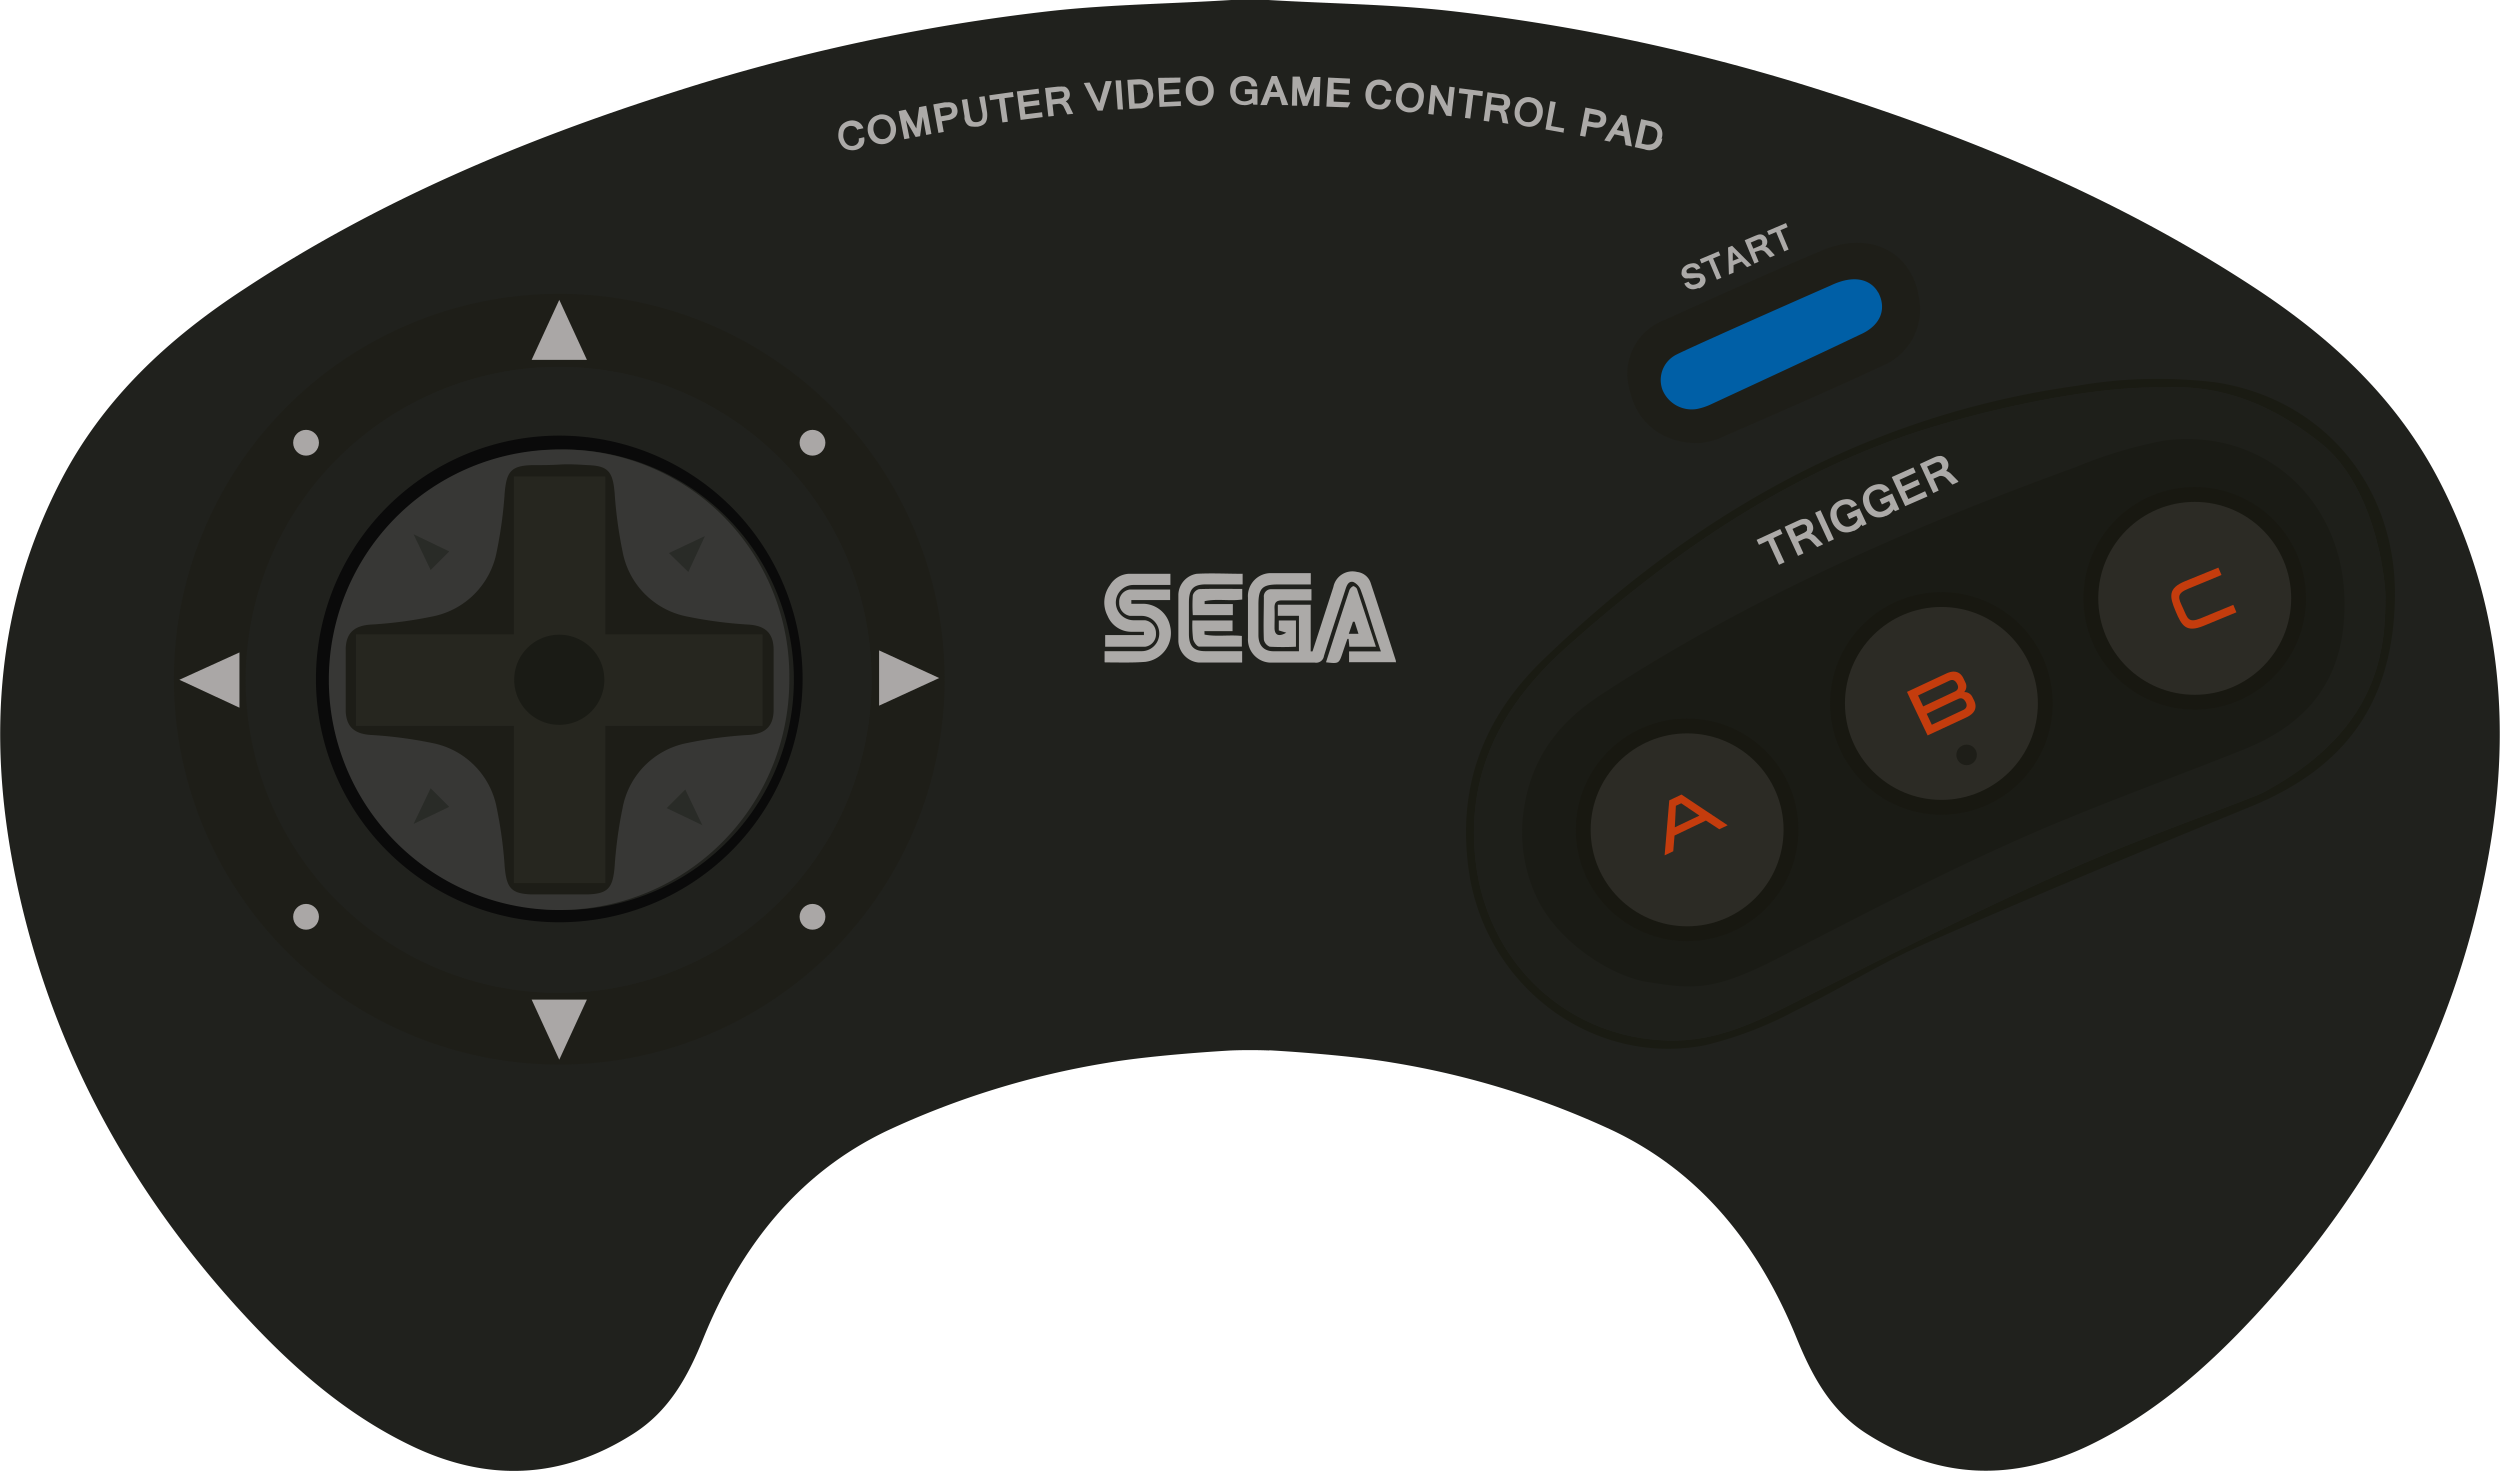 <svg id="Layer_1" data-name="Layer 1" xmlns="http://www.w3.org/2000/svg" viewBox="0 0 257.88 151.73"><title>controller</title><path d="M130.93,108.36q-2-.08-4,0s-7.81.43-12.76,1.28a86.75,86.75,0,0,0-22.67,7C82.23,121.07,76.37,128.7,72.57,138c-1.61,4-3.54,7.54-7.25,9.9-7.45,4.75-15.14,5-23,1.18-6.71-3.24-12.2-8.09-17.19-13.5-12.17-13.2-20.35-28.53-23.75-46.2-2.62-13.68-1.68-27,4.82-39.65,4.4-8.58,11.2-14.85,19.12-20C39,20.73,53.87,14.47,69.36,9.54a201,201,0,0,1,39.16-8.42C114.65.45,120.86.39,127,0l.3,0h3.24l.29,0c6.17.37,12.37.43,18.5,1.1a200.85,200.85,0,0,1,39.16,8.42c15.5,4.93,30.4,11.19,44.06,20.15,7.93,5.2,14.72,11.47,19.13,20.05,6.5,12.63,7.44,26,4.81,39.65-3.39,17.67-11.58,33-23.74,46.2-5,5.41-10.49,10.25-17.2,13.5-7.87,3.8-15.56,3.57-23-1.18-3.71-2.36-5.63-5.95-7.24-9.9-3.8-9.31-9.66-16.94-18.94-21.37a86.87,86.87,0,0,0-22.67-7c-5-.86-12.77-1.28-12.77-1.28Z" fill="#20211d"/><path d="M228.67,39.46a49,49,0,0,0-14.45.34c-21.61,3-39.54,13.27-55,28.21-6.22,6-9,13.22-7.67,22.07,1.82,11.71,12.77,20,24.38,17.73a39.52,39.52,0,0,0,9.34-3.59c4.6-2.21,8.93-5,13.59-7,11-4.83,22.12-9.44,33.26-14,9.86-4,14.72-10.81,14.92-21.48C247.25,50.26,239.76,41.21,228.67,39.46Zm5.33,42a12.32,12.32,0,0,1-1.56.73C226,84.7,219.53,87,213.27,89.79c-9,4-17.83,8.47-26.66,12.88-4.52,2.26-8.86,4.71-14.17,4.66-10.68-.08-19.08-8-20.24-18.62-1-9.26,2.92-16.17,9.44-22,10.19-9.09,21.23-16.88,34.25-21.53,6.48-2.31,18.78-5.36,27.15-5.21,5.91-.32,11.11,1.58,16.34,5.73,4.25,3.37,6.13,9.89,6.63,14.84a10,10,0,0,1,.05,1.1c0,5.49-.76,13.51-12.06,19.8Z" fill="#1a1b13"/><path d="M246.06,61.65c0,5.49-.75,13.51-12.05,19.8a11.75,11.75,0,0,1-1.57.73c-6.4,2.53-12.91,4.79-19.17,7.61-9,4-17.83,8.47-26.66,12.88-4.52,2.26-8.86,4.71-14.17,4.67-10.68-.09-19.08-8-20.24-18.63-1-9.26,2.92-16.17,9.44-22,10.19-9.09,21.23-16.88,34.25-21.53,6.48-2.31,18.78-5.36,27.16-5.21,5.91-.31,11.1,1.58,16.33,5.73,4.25,3.37,6.14,9.89,6.63,14.84a10,10,0,0,1,.05,1.1Z" fill="#1e1f1a"/><path d="M194.49,37.59c-5.72,2.66-11.51,5.17-17.29,7.69a8.08,8.08,0,0,1-2,.43c-3.81,0-6.36-2.16-7.09-5.45A5.92,5.92,0,0,1,171.73,33c5.38-2.44,10.77-4.86,16.21-7.16,4.92-2.08,9.25.08,10,4.84A6.3,6.3,0,0,1,194.49,37.59Z" fill="#1e1e18"/><path d="M193.73,30.14c.84,1.54.46,3.37-1.89,4.39-5.08,2.43-10.19,4.78-15.29,7.15a6.33,6.33,0,0,1-1.52.51,3.26,3.26,0,0,1-3.55-2,2.93,2.93,0,0,1,1.26-3.51c.37-.28,11.15-5.06,16.12-7.24,2.77-1.32,4.31-.32,4.87.73Z" fill="#005fa6"/><path d="M175.17,29.71a1.55,1.55,0,0,1-.48.13.93.93,0,0,1-.4-.06.83.83,0,0,1-.32-.2,1.07,1.07,0,0,1-.23-.34l.44-.18a.74.74,0,0,0,.16.2.57.57,0,0,0,.19.1.55.55,0,0,0,.22,0,.85.85,0,0,0,.42-.17.4.4,0,0,0,.13-.13.35.35,0,0,0,.06-.14.26.26,0,0,0,0-.15.24.24,0,0,0-.09-.11.33.33,0,0,0-.15,0,.6.6,0,0,0-.23,0l-.33.05a2.91,2.91,0,0,1-.4,0,1.06,1.06,0,0,1-.31,0,.61.61,0,0,1-.22-.13.87.87,0,0,1-.16-.23.67.67,0,0,1,0-.31.61.61,0,0,1,.08-.3.92.92,0,0,1,.22-.26,1.4,1.4,0,0,1,.34-.21,1.56,1.56,0,0,1,.4-.1.87.87,0,0,1,.36,0,.73.73,0,0,1,.31.17,1,1,0,0,1,.22.32l-.43.18a.47.47,0,0,0-.67-.2.64.64,0,0,0-.31.22.28.28,0,0,0,0,.25.27.27,0,0,0,.07.08.2.2,0,0,0,.11,0,.48.48,0,0,0,.17,0l.23,0,.24,0,.25,0h.24a.86.86,0,0,1,.23.06.64.64,0,0,1,.19.13,1.14,1.14,0,0,1,.15.23.79.79,0,0,1,.06.34.85.85,0,0,1-.09.31,1,1,0,0,1-.22.28,1.25,1.25,0,0,1-.35.21Zm2.29-3.37-.75.32.85,2-.46.19-.84-2-.75.32-.17-.42,1.94-.82Zm3.26,1-.5.22-.56-.58-.84.36,0,.79-.48.2-.09-2.8.42-.18,2,2Zm-1.36-.68-.62-.64,0,.88Zm3.7-.31-.48.2-.51-.56a.53.53,0,0,0-.26-.15.48.48,0,0,0-.29,0L181,26l.41,1-.44.19-1-2.41,1.08-.46.19-.07a.84.84,0,0,1,.35-.07.64.64,0,0,1,.33.1l.13.1a.8.8,0,0,1,.18.27.7.7,0,0,1-.13.79.87.87,0,0,1,.41.27l.55.6Zm-2.2-.7.59-.25a.92.92,0,0,0,.2-.1.34.34,0,0,0,.12-.12.22.22,0,0,0,0-.13.42.42,0,0,0,0-.16.29.29,0,0,0-.2-.2.57.57,0,0,0-.34.06l-.64.27.27.63Zm3.54-2.22-.74.31.84,2-.45.19-.84-2-.75.32-.18-.41,1.95-.83.17.42Z" fill="#acaaa8"/><path d="M97.44,70.12A39.75,39.75,0,1,1,57.69,30.31,39.78,39.78,0,0,1,97.44,70.12ZM57.69,37.86A32.28,32.28,0,1,0,89.9,70.13,32.24,32.24,0,0,0,57.69,37.86Z" fill="#1e1e18"/><path d="M57.69,30.93l-2.85,6.19h5.7Z" fill="#aaa7a6"/><circle cx="31.57" cy="45.67" r="1.33" fill="#aaa7a6"/><circle cx="83.81" cy="45.67" r="1.33" fill="#aaa7a6"/><circle cx="83.81" cy="94.57" r="1.33" fill="#aaa7a6"/><circle cx="31.57" cy="94.57" r="1.33" fill="#aaa7a6"/><path d="M18.5,70.12,24.7,73v-5.7Zm39.19,39.19,2.85-6.2h-5.7ZM96.88,69.94l-6.2-2.85v5.7Z" fill="#aaa7a6"/><path d="M231.45,77.31c-8,3.19-16.1,6.07-23.93,9.58-8.32,3.74-16.42,8-24.54,12.17-6.31,3.18-8.4,3-13.23,2.2-3.51-.61-9-4-11.2-8.62a15.74,15.74,0,0,1-1.48-8.16c.62-6.37,3.92-10.09,8.08-12.82,15.28-10,31.86-17.25,48.95-23.47a46.5,46.5,0,0,1,9-2.72c10.06-1.42,18.3,5.72,18.72,15.91.31,7.83-3,13-10.39,15.93Z" fill="#1a1b15"/><circle cx="200.26" cy="72.56" r="11.48" fill="#181811"/><circle cx="200.26" cy="72.56" r="9.95" fill="#2c2b25"/><path d="M202.61,71.39a.88.88,0,0,0,.12-1l-.18-.38c-.35-.76-1-.92-1.84-.51l-4,1.87.34.74,1.43,3,.36.75,4-1.86c.88-.42,1.14-1,.79-1.75l-.19-.38A.9.9,0,0,0,202.61,71.39Zm-.07,1.83-.51.24-2.76,1.3-.53-1.13,2.78-1.32.49-.22c.33-.15.58,0,.76.33S202.87,73.06,202.54,73.22Zm-.89-1.89-3.27,1.54-.53-1.13,3.26-1.54c.34-.15.59,0,.77.34S202,71.17,201.65,71.33Z" fill="#c43c0d"/><circle cx="202.86" cy="77.87" r="1.06" fill="#1e1e18"/><circle cx="174.03" cy="85.6" r="11.48" fill="#181811"/><circle cx="174.03" cy="85.6" r="9.95" fill="#2c2b25"/><path d="M178.21,85.13l-.86.41-1.38-.9-3.24,1.55-.13,1.62-.89.42.48-5.67,1.26-.6,4.76,3.17Zm-2.91-1-1.88-1.27-.55.26-.11,2.22Z" fill="#c43c0d"/><circle cx="226.39" cy="61.72" r="11.48" fill="#181811"/><circle cx="226.39" cy="61.72" r="9.95" fill="#2c2b25"/><path d="M227.64,59.94l-1.92.79c-1.29.52-1,1-.54,2s.51,1.58,1.8,1.06l3.39-1.4.32.77-3.39,1.4c-1.8.73-2.25,0-2.88-1.51s-.82-2.37,1-3.11l3.41-1.39.32.76Z" fill="#c43c0d"/><path d="M183.86,55.06l-.93.44L184.08,58l-.57.26-1.14-2.49-.93.43-.24-.51,2.43-1.12Zm4.19,1.09-.6.28-.66-.69a.68.68,0,0,0-.52-.2l-.19.05-.6.28.55,1.21-.56.26-1.38-3,1.35-.62.23-.1a1.12,1.12,0,0,1,.44-.09.91.91,0,0,1,.23,0,1.07,1.07,0,0,1,.36.2l.14.16a.77.77,0,0,1,.1.18,1,1,0,0,1,.09.53,1,1,0,0,1-.23.47,1.14,1.14,0,0,1,.52.32l.73.74Zm-2.81-.79L186,55a.89.89,0,0,0,.24-.14.36.36,0,0,0,.15-.15.33.33,0,0,0,0-.17.46.46,0,0,0,0-.2.43.43,0,0,0-.26-.24.74.74,0,0,0-.43.09l-.8.37.36.79Zm3.93.27-.55.26-1.39-3,.56-.26,1.38,3Zm2-.87a1.77,1.77,0,0,1-.64.16,1.57,1.57,0,0,1-.61-.1,1.62,1.62,0,0,1-.52-.36,1.92,1.92,0,0,1-.4-.58,2.11,2.11,0,0,1-.19-.69,1.82,1.82,0,0,1,.07-.63,1.5,1.5,0,0,1,.32-.52,1.74,1.74,0,0,1,1.07-.53,1.44,1.44,0,0,1,.51,0,1.21,1.21,0,0,1,.78.59l-.57.27a.79.79,0,0,0-.18-.22.66.66,0,0,0-.24-.11.87.87,0,0,0-.28,0,1.19,1.19,0,0,0-.32.1.87.87,0,0,0-.32.24.78.78,0,0,0-.19.33,1.39,1.39,0,0,0,0,.41,1.61,1.61,0,0,0,.15.47,1.54,1.54,0,0,0,.26.42,1.06,1.06,0,0,0,.34.24.8.8,0,0,0,.37.08.92.92,0,0,0,.39-.09,1.41,1.41,0,0,0,.44-.3,1,1,0,0,0,.22-.41l-.14-.32-.75.34-.24-.51,1.3-.6.75,1.62-.43.2L192,54.1a1.25,1.25,0,0,1-.28.36,2.09,2.09,0,0,1-.47.3Zm3.36-1.55a1.59,1.59,0,0,1-.65.16,1.33,1.33,0,0,1-.6-.1,1.63,1.63,0,0,1-.53-.35,2,2,0,0,1-.39-.59,1.89,1.89,0,0,1-.19-.69,1.4,1.4,0,0,1,.38-1.14,1.64,1.64,0,0,1,.54-.38,1.85,1.85,0,0,1,.54-.16,1.44,1.44,0,0,1,.51,0,1.19,1.19,0,0,1,.44.21,1.17,1.17,0,0,1,.34.39l-.58.26a.6.6,0,0,0-.18-.21.53.53,0,0,0-.24-.11.86.86,0,0,0-.28,0,1.12,1.12,0,0,0-.31.1,1.14,1.14,0,0,0-.33.23.77.77,0,0,0-.18.33.93.93,0,0,0,0,.41,1.56,1.56,0,0,0,.14.48,1.62,1.62,0,0,0,.27.41,1,1,0,0,0,.33.25,1,1,0,0,0,.37.08,1,1,0,0,0,.4-.1,1.31,1.31,0,0,0,.44-.3A.89.89,0,0,0,195,52l-.14-.31-.74.34-.24-.52,1.3-.6.74,1.63-.43.19-.17-.18a1.25,1.25,0,0,1-.28.37,1.7,1.7,0,0,1-.46.29Zm4.29-2-2.29,1-1.39-3,2.23-1,.24.52-1.67.77.31.68,1.57-.72.23.51-1.56.72.36.78,1.73-.8ZM202,49.71l-.6.28-.66-.69a.7.7,0,0,0-.34-.18.6.6,0,0,0-.37,0l-.6.27.55,1.21-.56.26-1.38-3,1.34-.62.23-.1a1.18,1.18,0,0,1,.45-.1.83.83,0,0,1,.22,0l.2.08a1,1,0,0,1,.3.28,1.74,1.74,0,0,1,.11.18.88.88,0,0,1,.08.53,1,1,0,0,1-.22.47,1.19,1.19,0,0,1,.52.32l.73.74Zm-2.81-.79.74-.35a1,1,0,0,0,.25-.14.4.4,0,0,0,.15-.14.37.37,0,0,0,0-.18.39.39,0,0,0-.06-.2.35.35,0,0,0-.26-.23.64.64,0,0,0-.42.08l-.81.37.37.79Z" fill="#acaaa8"/><ellipse cx="57.69" cy="70.12" rx="32.21" ry="32.28" fill="#20211d"/><path d="M32.59,70a25.1,25.1,0,0,1,50.2.07A25.1,25.1,0,1,1,32.59,70ZM57.71,46.37a23.75,23.75,0,0,0-.11,47.49,23.75,23.75,0,1,0,.11-47.49Z" fill="#0a0a0a"/><path d="M57.72,46.37a23.75,23.75,0,1,0,23.7,23.68A23.4,23.4,0,0,0,57.72,46.37Z" fill="#373735"/><path d="M42.66,55.11l1.76,3.69,1.92-1.92Zm0,29.88,3.68-1.76-1.92-1.92Zm29.79.13-1.76-3.68-1.92,1.92Zm.27-29.83L69,57.05,71,59Z" fill="#292b27"/><path d="M79.8,70.12c0,1.07,0,2.14,0,3.21-.05,1.63-.89,2.36-2.54,2.48a43.75,43.75,0,0,0-6.36.83,8.39,8.39,0,0,0-6.69,6.76,44.6,44.6,0,0,0-.81,6c-.19,2.18-.65,2.79-2.77,2.86-1,0-1.93,0-2.9,0s-1.94,0-2.9,0c-2.12-.07-2.58-.68-2.77-2.86a44.6,44.6,0,0,0-.81-6,8.39,8.39,0,0,0-6.69-6.76,43.75,43.75,0,0,0-6.36-.83c-1.65-.12-2.49-.85-2.54-2.48,0-1.06,0-2.14,0-3.21s0-2.15,0-3.21c.05-1.63.89-2.36,2.54-2.48a43.75,43.75,0,0,0,6.36-.83,8.39,8.39,0,0,0,6.69-6.76,44.6,44.6,0,0,0,.81-6c.19-2.18.65-2.79,2.77-2.86,1,0,1.93,0,2.9-.06s1.94,0,2.9.06c2.12.07,2.58.68,2.77,2.86a44.6,44.6,0,0,0,.81,6,8.39,8.39,0,0,0,6.69,6.76,43.75,43.75,0,0,0,6.36.83c1.65.12,2.49.85,2.54,2.48C79.8,68,79.8,69.05,79.8,70.12Z" fill="#1d1d17"/><path d="M36.72,65.44H78.66v9.44H36.72Z" fill="#26261f"/><path d="M53,91.09V49.15h9.44V91.09Z" fill="#26261f"/><path d="M62.34,70.12a4.65,4.65,0,1,1-4.65-4.65h0a4.65,4.65,0,0,1,4.65,4.64Z" fill="#1a1b15"/><path d="M143.94,68.31h-4.78V67.19h3.28c-.24-.72-.44-1.31-.63-1.9-.48-1.47-.92-3-1.44-4.4a1.48,1.48,0,0,0-.78-.86c-.53-.12-.7.43-.84.88-.73,2.25-1.48,4.49-2.18,6.75a.81.81,0,0,1-.94.69c-1.47,0-2.94,0-4.41,0a2.39,2.39,0,0,1-2.49-2.53c0-1.39,0-2.78,0-4.16a2.37,2.37,0,0,1,2.48-2.54c1.32,0,2.65,0,4,0v1.17h-3.4c-1.6,0-2,.39-2,2.07,0,1,0,2.1,0,3.14s.51,1.67,1.57,1.68c.85,0,1.71,0,2.61,0V63.52h-2.18V62.38h3.39v4.81l.19,0q1.08-3.33,2.15-6.64A2,2,0,0,1,140,59a1.66,1.66,0,0,1,1.4,1.17c.88,2.65,1.73,5.32,2.59,8,0,0,0,.09,0,.17Zm-30,0V67.17c1.27,0,2.52,0,3.77,0a1.82,1.82,0,1,0,.1-3.64c-.41,0-.84,0-1.25,0a1.33,1.33,0,0,1-1.11-1.37,1.26,1.26,0,0,1,1.11-1.35c1.37,0,2.74,0,4.14,0V61.9h-4v.38l1.15,0a2.88,2.88,0,0,1,2.85,2.31,3,3,0,0,1-2.54,3.68C116.8,68.38,115.42,68.33,114,68.33Z" fill="#acaaa8"/><path d="M114,66.71v-1.2h4v-.34l-1.23,0a2.66,2.66,0,0,1-2.52-1.64,3,3,0,0,1,.24-3.16,2.42,2.42,0,0,1,1.92-1.18c1.42,0,2.84,0,4.32,0v1.15c-1.28,0-2.55,0-3.83,0a1.81,1.81,0,0,0-1.7,2.4,1.85,1.85,0,0,0,1.73,1.24c.39,0,.79,0,1.18,0a1.33,1.33,0,0,1,1.13,1.35,1.3,1.3,0,0,1-1.1,1.38c-1.37,0-2.74,0-4.17,0Zm14.18-7.56v1.13h-3.76c-1.32,0-1.77.47-1.78,1.83,0,1.1,0,2.19,0,3.28,0,1.27.5,1.78,1.69,1.78h3.8v1.17h-2.77c-.58,0-1.17,0-1.75,0a2.32,2.32,0,0,1-2.06-2.19c0-1.61,0-3.21,0-4.82a2.25,2.25,0,0,1,1.88-2.14c1.57-.09,3.15,0,4.76,0Zm8.61,9.13c.81-2.51,1.6-5,2.4-7.4a.78.78,0,0,1,.4-.42c.09,0,.34.16.39.3.65,2,1.29,3.93,1.95,5.95h-2.74l-.08-.81-.12,0c-.16.45-.32.9-.47,1.36-.4,1.21-.4,1.21-1.73,1.06Zm2.34-2.9h1l-.4-1.25h-.17Zm-6.42-.11-.8-.24V64h1.77v2.71a26.94,26.94,0,0,1-2.7,0,1,1,0,0,1-.61-.73c-.06-1.46,0-2.92,0-4.38a.74.74,0,0,1,.8-.82c1.35,0,2.7,0,4.11,0v1.15c-1,0-2,0-3,0-.61,0-.84.2-.81.84s0,1.37,0,2S131.8,65.78,132.67,65.27Z" fill="#acaaa8"/><path d="M124.25,65.46c1.25.24,2.55,0,3.85.14v1.1c-1.49,0-2.95,0-4.4,0-.23,0-.58-.49-.63-.79A11.64,11.64,0,0,1,123,64h4.14v1.1h-2.9Zm3.89-4.71v1.09c-1.29.19-2.61-.11-3.88.17v.3h2.91v1.14h-4.13a15.61,15.61,0,0,1,0-2.05.93.93,0,0,1,.65-.63C125.18,60.72,126.65,60.75,128.14,60.75Z" fill="#acaaa8"/><path d="M88.43,13.41a.6.6,0,0,0-.3-.36A.62.62,0,0,0,87.9,13a.82.82,0,0,0-.27,0,1,1,0,0,0-.33.15.72.72,0,0,0-.21.25,1,1,0,0,0-.09.36,1.39,1.39,0,0,0,0,.44,1.92,1.92,0,0,0,.16.42,1.08,1.08,0,0,0,.24.28.69.69,0,0,0,.3.14,1,1,0,0,0,.35,0,1.18,1.18,0,0,0,.25-.1.73.73,0,0,0,.18-.17.5.5,0,0,0,.1-.22.81.81,0,0,0,0-.27l.56-.13a1.15,1.15,0,0,1,0,.49A1,1,0,0,1,89,15a1.18,1.18,0,0,1-.33.3,1.3,1.3,0,0,1-.44.17,1.47,1.47,0,0,1-.59,0,1.26,1.26,0,0,1-.51-.19,1.36,1.36,0,0,1-.38-.41,2,2,0,0,1-.25-.59,2,2,0,0,1,0-.64,1.37,1.37,0,0,1,.17-.54,1.18,1.18,0,0,1,.37-.4,1.53,1.53,0,0,1,.55-.24,1.29,1.29,0,0,1,.9.1,1.12,1.12,0,0,1,.57.67l-.56.12Zm2.23-1.58a1.53,1.53,0,0,1,.6,0,1.34,1.34,0,0,1,.91.62,1.62,1.62,0,0,1,.23.59,1.67,1.67,0,0,1,0,.63,1.4,1.4,0,0,1-.19.53,1.38,1.38,0,0,1-.39.41,1.55,1.55,0,0,1-1.14.24,1.36,1.36,0,0,1-.91-.62,1.69,1.69,0,0,1-.24-.58,1.75,1.75,0,0,1,0-.64,1.4,1.4,0,0,1,.59-.94,1.59,1.59,0,0,1,.55-.22Zm.53,2.51a1,1,0,0,0,.33-.15.72.72,0,0,0,.23-.26.89.89,0,0,0,.11-.35,1.33,1.33,0,0,0,0-.44,1.6,1.6,0,0,0-.16-.42,1,1,0,0,0-.24-.28.92.92,0,0,0-.32-.14.88.88,0,0,0-.36,0,.87.87,0,0,0-.33.14,1,1,0,0,0-.23.26.8.8,0,0,0-.11.36,1.27,1.27,0,0,0,0,.43,1.52,1.52,0,0,0,.16.42,1,1,0,0,0,.25.28.73.73,0,0,0,.31.14,1.09,1.09,0,0,0,.36,0Zm4.89-.52-.54.1-.35-1.87c-.12.79-.17,1.19-.28,2l-.46.08-1-1.73.37,1.86-.54.1-.58-2.9.72-.15,1.1,1.94c.11-.88.17-1.32.29-2.2l.73-.14.54,2.92Zm.19-3.05,1.15-.21a1.53,1.53,0,0,1,.3,0,.93.93,0,0,1,.29,0,1.1,1.1,0,0,1,.26.06.69.69,0,0,1,.38.35,1.06,1.06,0,0,1,.1.3.89.89,0,0,1-.17.75,1.34,1.34,0,0,1-.82.38l-.61.11.2,1.1-.55.1ZM97.06,12l.62-.11a1.15,1.15,0,0,0,.26-.08.36.36,0,0,0,.16-.11.28.28,0,0,0,.08-.15.6.6,0,0,0,0-.19.46.46,0,0,0-.08-.19.31.31,0,0,0-.15-.1.64.64,0,0,0-.2,0l-.22,0-.61.11.14.82Zm3.77,1.06a1.93,1.93,0,0,1-.48,0A1,1,0,0,1,100,13a.79.79,0,0,1-.25-.19,1.07,1.07,0,0,1-.16-.25,2.47,2.47,0,0,1-.1-.29c0-.1,0-.2,0-.3l-.28-1.67.56-.09.27,1.67a2,2,0,0,0,.11.4.57.57,0,0,0,.16.22.43.43,0,0,0,.22.09,1.38,1.38,0,0,0,.28,0,.88.88,0,0,0,.26-.08.34.34,0,0,0,.18-.15.62.62,0,0,0,.09-.26,2,2,0,0,0,0-.41L101,10l.56-.08.26,1.68a2.64,2.64,0,0,1,0,.55,1.17,1.17,0,0,1-.13.44.82.82,0,0,1-.33.31,1.81,1.81,0,0,1-.57.18ZM104.55,10l-.93.12.34,2.44-.56.07-.35-2.43-.93.14-.07-.51,2.43-.34.07.51Zm3,2.08-2.27.29-.39-2.94,2.24-.28.06.5-1.67.21.09.67,1.56-.2.06.5-1.56.2.1.76,1.72-.21Zm3.15-.34-.6.06-.37-.77a.49.49,0,0,0-.1-.15.56.56,0,0,0-.29-.17.53.53,0,0,0-.18,0l-.59.07.13,1.18-.56.06-.34-2.94,1.36-.15.23,0a.74.74,0,0,1,.21,0l.2,0a.74.74,0,0,1,.33.22.94.94,0,0,1,.22.5.87.87,0,0,1-.08.48.83.83,0,0,1-.34.33,1,1,0,0,1,.36.43l.41.84Zm-2.19-1.48.74-.08.26-.05a.39.39,0,0,0,.17-.09.3.3,0,0,0,.09-.13.56.56,0,0,0,0-.19.34.34,0,0,0-.16-.27.65.65,0,0,0-.39,0l-.81.09.09.77Zm6.16-1.85c-.38,1.21-.57,1.82-.93,3l-.52,0c-.56-1.14-.85-1.71-1.43-2.85l.61-.05c.41.85.61,1.27,1,2.13l.65-2.28.61,0Zm1.17,2.88-.55,0-.22-3,.56,0Zm3.1-1.7a1.35,1.35,0,0,1-1.44,1.59l-1,.06-.21-3,1-.06c1-.07,1.58.4,1.63,1.37Zm-.57,0a1.78,1.78,0,0,0-.07-.39.67.67,0,0,0-.49-.47,1.66,1.66,0,0,0-.47,0l-.43,0,.13,1.94.42,0a1.16,1.16,0,0,0,.46-.1.66.66,0,0,0,.29-.21.7.7,0,0,0,.13-.32A1.8,1.8,0,0,0,118.42,9.6Zm3.52,1.33-2.28.11-.15-3L121.76,8l0,.51-1.68.08,0,.67,1.57-.07,0,.5-1.57.07,0,.77,1.73-.08,0,.51Zm1.82-3.07a1.44,1.44,0,0,1,.59.09,1.36,1.36,0,0,1,.78.78,1.67,1.67,0,0,1,.12.62,1.69,1.69,0,0,1-.09.63,1.37,1.37,0,0,1-.74.81,1.49,1.49,0,0,1-.57.13,1.63,1.63,0,0,1-.59-.1,1.24,1.24,0,0,1-.46-.29,1.49,1.49,0,0,1-.32-.48,1.71,1.71,0,0,1-.12-.62,1.82,1.82,0,0,1,.08-.63,1.42,1.42,0,0,1,.29-.49,1.12,1.12,0,0,1,.45-.32A1.59,1.59,0,0,1,123.76,7.86Zm.07,2.56a.85.85,0,0,0,.35-.08.71.71,0,0,0,.27-.21.87.87,0,0,0,.17-.33,1.46,1.46,0,0,0,.06-.44,1.37,1.37,0,0,0-.08-.43.78.78,0,0,0-.19-.32.8.8,0,0,0-.28-.2.91.91,0,0,0-.7,0,.74.74,0,0,0-.28.22A.94.94,0,0,0,123,9a1.27,1.27,0,0,0,0,.43,1.32,1.32,0,0,0,.08.44,1.18,1.18,0,0,0,.19.32.77.77,0,0,0,.28.19.7.7,0,0,0,.35.06Zm4.54.43a1.73,1.73,0,0,1-.6-.11A1.35,1.35,0,0,1,127,10a1.71,1.71,0,0,1-.11-.62,1.83,1.83,0,0,1,.1-.64,1.43,1.43,0,0,1,.29-.48,1.21,1.21,0,0,1,.46-.31,1.63,1.63,0,0,1,.59-.11,1.7,1.7,0,0,1,.51.07,1.41,1.41,0,0,1,.42.22,1.08,1.08,0,0,1,.41.78h-.57a.84.84,0,0,0-.07-.24.49.49,0,0,0-.16-.19.61.61,0,0,0-.23-.11,1.36,1.36,0,0,0-.3,0,1,1,0,0,0-.36.07.83.83,0,0,0-.28.21.92.92,0,0,0-.18.32,1.52,1.52,0,0,0,0,.88.92.92,0,0,0,.18.32.83.83,0,0,0,.28.21,1,1,0,0,0,.36.07,1.14,1.14,0,0,0,.48-.09.73.73,0,0,0,.33-.25V9.71h-.74V9.2h1.3v1.6h-.43l-.07-.21a.93.93,0,0,1-.37.19,1.55,1.55,0,0,1-.48.07Zm4.54,0h-.62L132,10l-1,0-.32.84H130c.47-1.18.7-1.77,1.18-3h.54c.4,1,.79,2,1.17,3Zm-1.1-1.34-.35-.94-.36.93Zm4.28,1.44-.54,0,.07-1.9-.72,1.88-.46,0c-.24-.76-.35-1.15-.59-1.91l0,1.89h-.54l.07-3,.74,0c.25.85.38,1.27.63,2.13.31-.84.46-1.26.77-2.09l.74,0-.12,3Zm3,.14L136.82,11,137,8l2.25.11,0,.51-1.68-.09,0,.67,1.57.08,0,.51-1.57-.08,0,.77,1.73.08ZM143,9.39a.57.57,0,0,0-.38-.56.54.54,0,0,0-.25-.06.85.85,0,0,0-.36,0,.84.84,0,0,0-.28.18,1.23,1.23,0,0,0-.19.31,1.64,1.64,0,0,0-.09.44,1.71,1.71,0,0,0,0,.45,1,1,0,0,0,.15.33.72.72,0,0,0,.24.22.83.83,0,0,0,.34.1,1.23,1.23,0,0,0,.27,0,.53.53,0,0,0,.21-.11.55.55,0,0,0,.16-.18.88.88,0,0,0,.09-.26l.57.05a1.48,1.48,0,0,1-.16.46,1.14,1.14,0,0,1-.3.32,1.18,1.18,0,0,1-.39.19,1.56,1.56,0,0,1-.48,0,1.65,1.65,0,0,1-.57-.15,1.28,1.28,0,0,1-.42-.34,1.38,1.38,0,0,1-.25-.5,2.15,2.15,0,0,1-.06-.64,2,2,0,0,1,.15-.62,1.17,1.17,0,0,1,.31-.46,1.25,1.25,0,0,1,.47-.28,1.65,1.65,0,0,1,.6-.07,1.41,1.41,0,0,1,.45.11,1.19,1.19,0,0,1,.62.61,1,1,0,0,1,.1.45l-.58,0Zm2.59-.85a1.62,1.62,0,0,1,.57.16,1.35,1.35,0,0,1,.69.86,1.73,1.73,0,0,1,0,.64,1.67,1.67,0,0,1-.16.61,1.44,1.44,0,0,1-.83.72,1.47,1.47,0,0,1-.59.06,1.52,1.52,0,0,1-.57-.17,1.19,1.19,0,0,1-.42-.35,1.23,1.23,0,0,1-.26-.51,1.62,1.62,0,0,1,0-.63,1.49,1.49,0,0,1,.16-.61,1.34,1.34,0,0,1,.83-.73,1.63,1.63,0,0,1,.59-.05Zm-.24,2.56a1,1,0,0,0,.36,0,.92.92,0,0,0,.3-.18,1,1,0,0,0,.21-.31,1.36,1.36,0,0,0,.1-.43,1.27,1.27,0,0,0,0-.44,1,1,0,0,0-.15-.34.81.81,0,0,0-.6-.33.89.89,0,0,0-.36,0,.92.92,0,0,0-.3.18,1.05,1.05,0,0,0-.21.31,1.3,1.3,0,0,0-.1.42,1.08,1.08,0,0,0,0,.44.93.93,0,0,0,.15.35A.75.75,0,0,0,145,11a.9.9,0,0,0,.34.11Zm4.37.89-.53-.06c-.44-.84-.66-1.27-1.11-2.11l-.21,2-.54-.06.31-3,.53.06c.45.85.68,1.27,1.12,2.12l.22-2,.55.07Zm3.19-2.07-.94-.13-.31,2.44-.55-.07.3-2.44-.93-.11.06-.51,2.43.31-.06.51Zm2.68,2.85-.59-.09-.17-.83a.56.56,0,0,0-.3-.41l-.17,0-.6-.08-.16,1.18-.56-.08.4-2.94,1.35.19.23,0,.21.05.18.09a.7.7,0,0,1,.16.14.83.83,0,0,1,.11.15.77.77,0,0,1,.09.36.61.61,0,0,1,0,.19.79.79,0,0,1-.61.68,1,1,0,0,1,.24.5l.19.91Zm-1.76-2,.74.1a1.28,1.28,0,0,0,.26,0,.49.49,0,0,0,.19,0,.25.25,0,0,0,.12-.11.35.35,0,0,0,0-.18.33.33,0,0,0-.08-.3.71.71,0,0,0-.37-.15l-.8-.11-.11.77Zm4.07-.72a1.44,1.44,0,0,1,1,.58,1.56,1.56,0,0,1,.22.53,1.89,1.89,0,0,1-.21,1.23,1.51,1.51,0,0,1-.37.43,1.34,1.34,0,0,1-.5.23,1.46,1.46,0,0,1-.59,0,1.44,1.44,0,0,1-.56-.2,1.39,1.39,0,0,1-.63-.9,2,2,0,0,1,0-.64,1.65,1.65,0,0,1,.21-.6,1.3,1.3,0,0,1,.37-.43,1.54,1.54,0,0,1,.5-.24,1.72,1.72,0,0,1,.6,0Zm-.41,2.53a.87.87,0,0,0,.36,0,.77.77,0,0,0,.31-.16.85.85,0,0,0,.23-.29,1.29,1.29,0,0,0,.13-.42,1.32,1.32,0,0,0,0-.44.89.89,0,0,0-.37-.6,1,1,0,0,0-.33-.12.81.81,0,0,0-.68.17,1.09,1.09,0,0,0-.23.29,1.69,1.69,0,0,0-.13.42,1.08,1.08,0,0,0,0,.44.77.77,0,0,0,.13.35.72.72,0,0,0,.24.25.77.77,0,0,0,.33.12Zm3.83,1.11-1.9-.34.5-2.92.56.1L160,13l1.35.24-.09.5Zm2.2-2.6,1.15.22.3.08a1.19,1.19,0,0,1,.26.11.86.86,0,0,1,.22.15.74.74,0,0,1,.16.2,1.11,1.11,0,0,1,.07.26,1.13,1.13,0,0,1,0,.32.87.87,0,0,1-.43.64,1.44,1.44,0,0,1-.9.06l-.61-.12-.21,1.09-.55-.1.56-2.91Zm.3,1.42.62.12.27,0a.41.41,0,0,0,.19,0,.25.25,0,0,0,.12-.11.36.36,0,0,0,.07-.18.31.31,0,0,0-.11-.35.55.55,0,0,0-.17-.1l-.22-.05-.61-.12c-.06.32-.09.48-.16.81Zm4.47,2.59-.61-.13-.14-.9-1-.22-.48.76-.58-.12c.69-1.07,1-1.6,1.75-2.66l.53.11c.23,1.27.35,1.9.57,3.16Zm-.82-1.53-.17-1-.53.84.7.15Zm4,.72a1.34,1.34,0,0,1-1.84,1.11l-1-.22.66-2.89,1,.22A1.32,1.32,0,0,1,171.38,14.32Zm-.56-.13a1.51,1.51,0,0,0,.05-.4.73.73,0,0,0-.08-.33.75.75,0,0,0-.25-.25,1.57,1.57,0,0,0-.45-.17l-.42-.1-.44,1.9.42.09a1.34,1.34,0,0,0,.47,0,.66.66,0,0,0,.34-.12.71.71,0,0,0,.22-.26,1.57,1.57,0,0,0,.14-.4Z" fill="#acaaa8"/></svg>